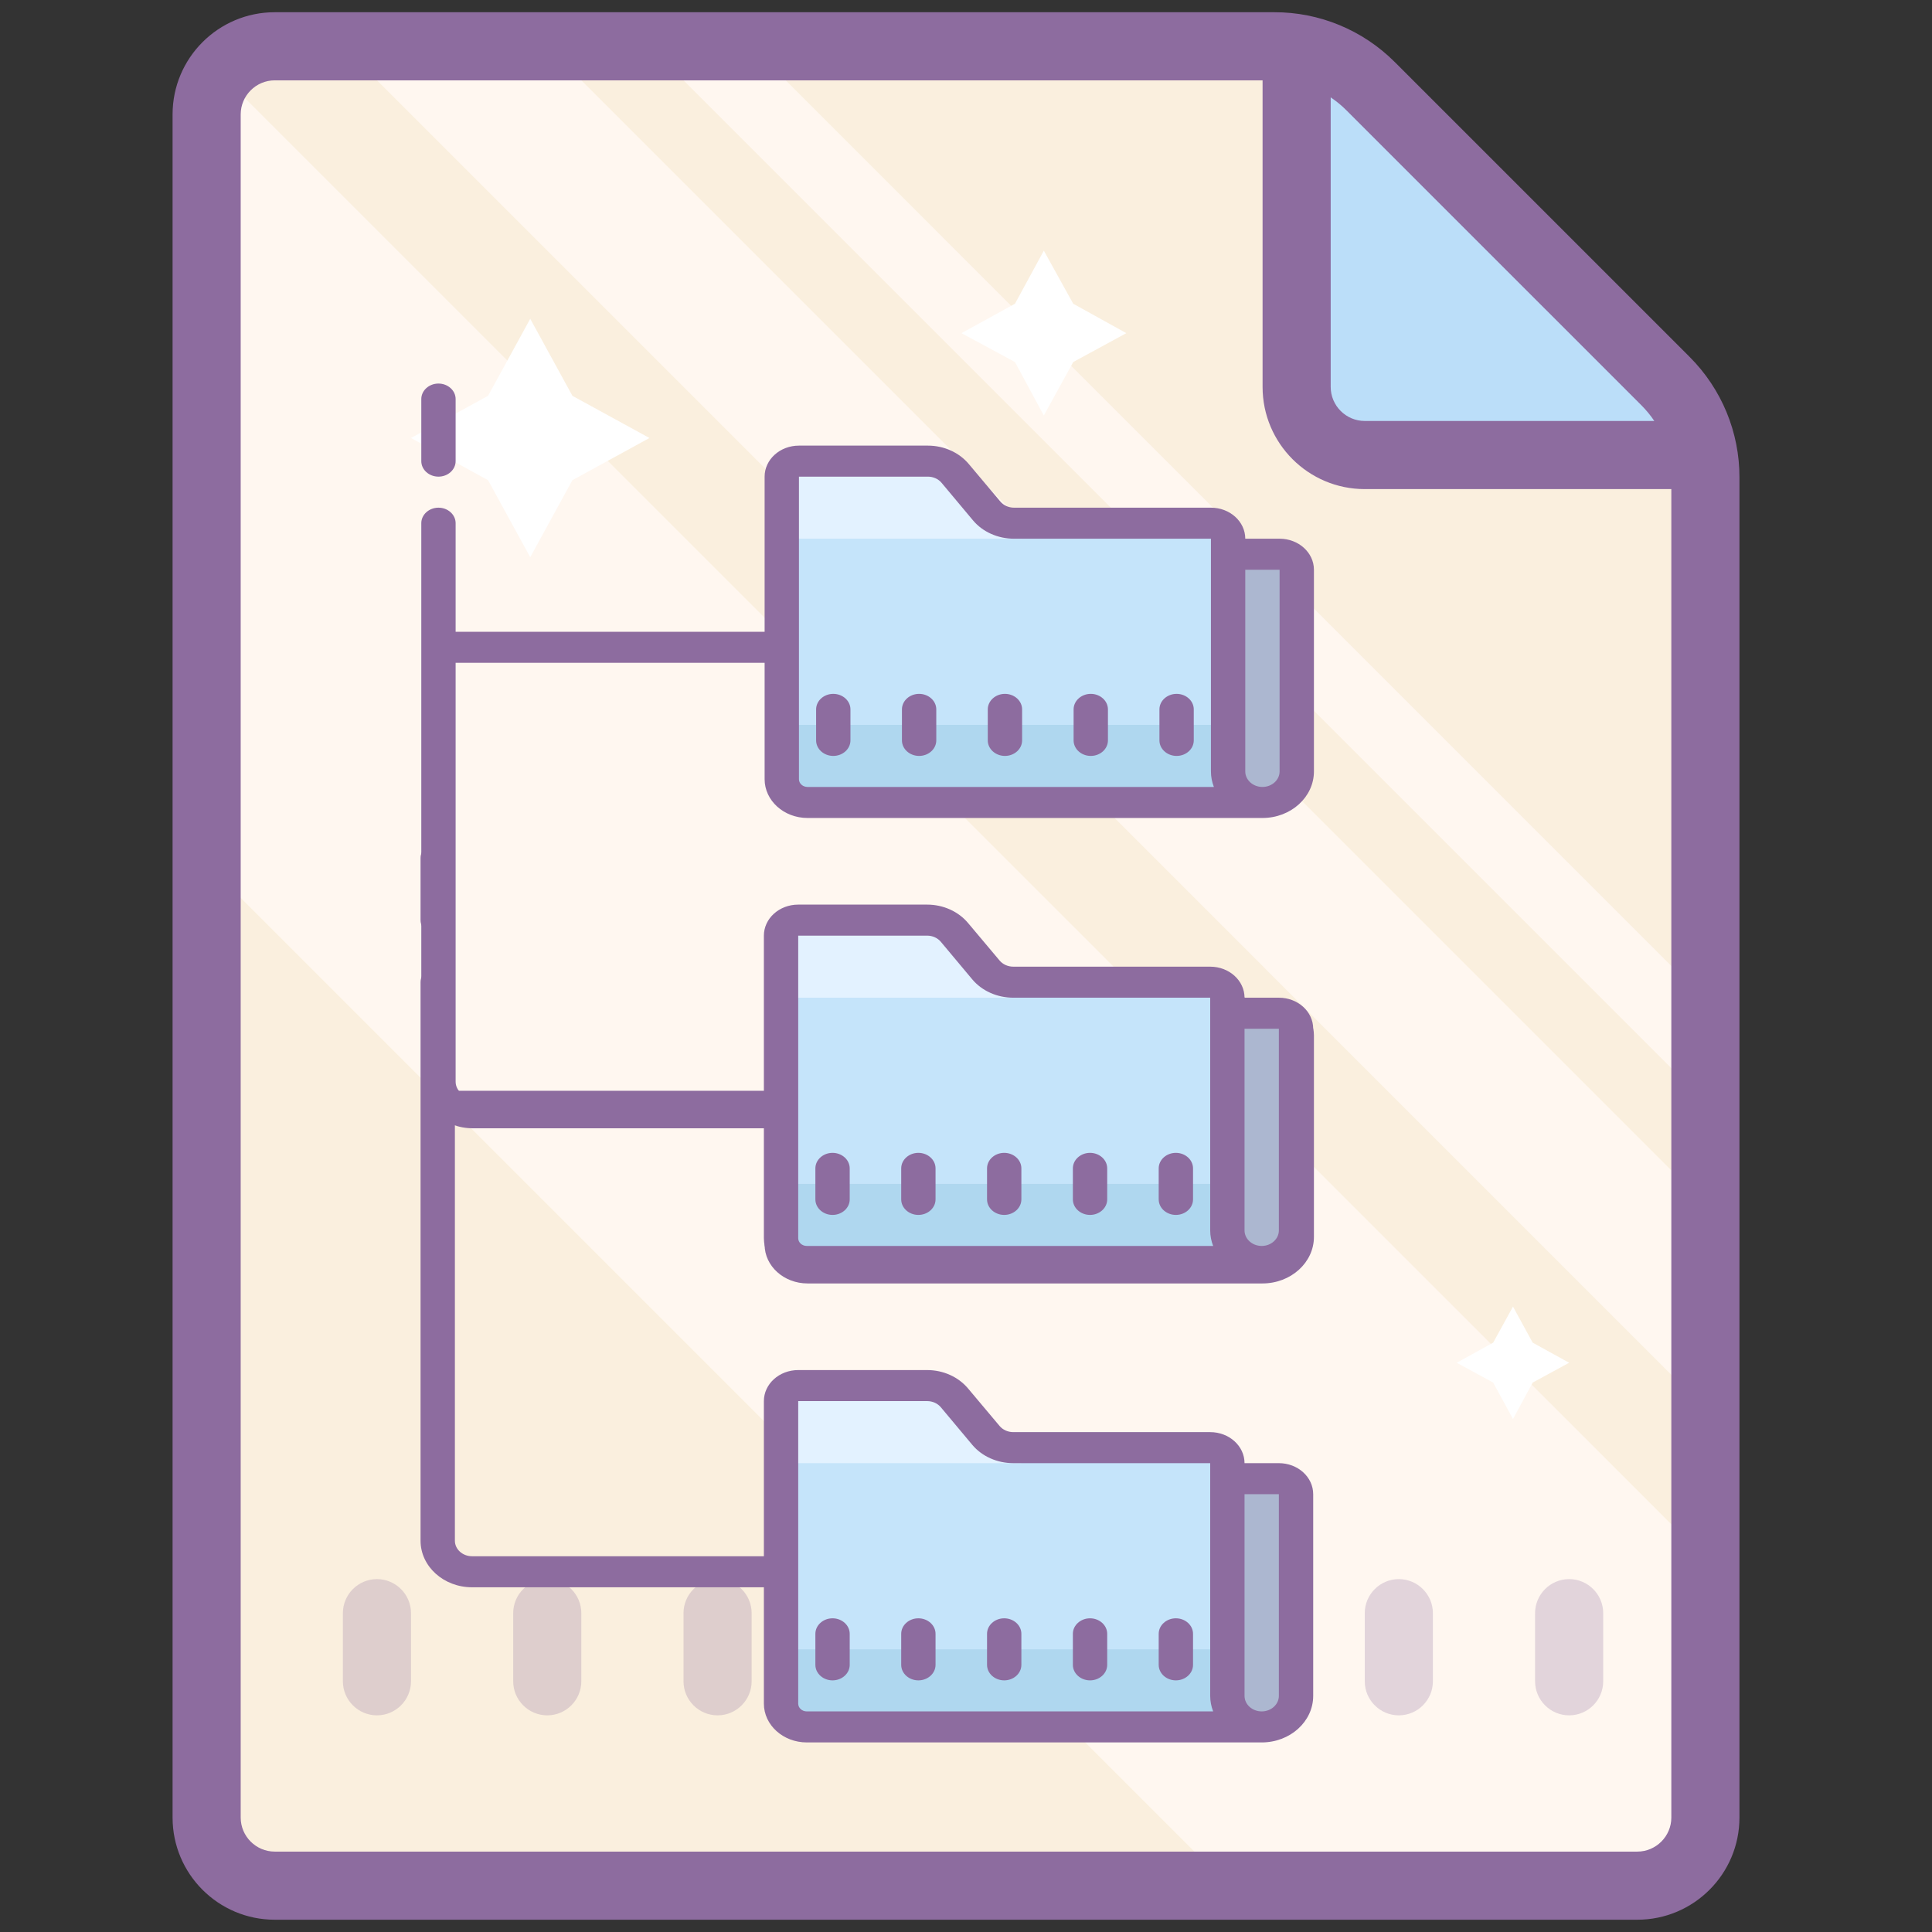 <?xml version="1.0" encoding="utf-8"?>
<svg viewBox="0 0 500 500" width="500" height="500" xmlns="http://www.w3.org/2000/svg">
  <rect x="0" y="0" width="500" height="500" fill="#333333" stroke="none"/>
  <g transform="matrix(3.934, 0, 0, 3.934, -113.629, -1293.896)">
    <g transform="matrix(0.663, 0, 0, 0.663, 15.721, 145.612)">
      <path style=" fill:#FAEFDE;" d="M 81.72 463.358 L 178.929 463.358 C 184.527 463.358 189.068 458.829 189.068 453.218 L 189.068 290.987 C 189.068 285.389 184.527 280.848 178.929 280.848 L 50.496 280.848 C 44.898 280.848 40.357 285.389 40.357 290.987 L 40.357 421.995 C 40.357 424.688 41.426 427.262 43.327 429.163 L 74.564 460.387 C 76.465 462.288 79.04 463.358 81.72 463.358 Z" transform="matrix(-1, 0, 0, -1, 229.425, 744.206)"/>
      <path style=" fill:#FFF7F0;" d="M 40.859 284.624 L 40.357 316.6 L 187.339 463.556 L 189.57 386.018 L 88.176 284.624 Z" transform="matrix(-1, 0, 0, -1, 229.927, 748.18)"/>
      <path style=" fill:#FFF7F0;" d="M 54.523 300.625 L 170.136 416.239 L 189.57 415.394 L 55.025 280.848 Z" transform="matrix(-1, 0, 0, -1, 244.093, 697.087)"/>
      <path style=" fill:#FFF7F0;" d="M 84.294 291.185 L 179.43 386.322 L 189.57 386.322 L 84.294 281.046 Z" transform="matrix(-1, 0, 0, -1, 273.864, 667.368)"/>
      <path style=" fill:#FFFFFF;" d="M 72.464 331.744 L 76.649 324.1 L 84.294 319.915 L 76.649 315.73 L 72.464 308.085 L 68.279 315.73 L 60.635 319.915 L 68.279 324.1 Z" transform="matrix(-1, 0, 0, -1, 144.929, 639.829)"/>
      <path style=" fill:#FFFFFF;" d="M 123.44 317.683 L 126.305 312.415 L 131.612 309.497 L 126.305 306.632 L 123.44 301.325 L 120.522 306.632 L 115.254 309.497 L 120.522 312.415 Z" transform="matrix(-1, 0, 0, -1, 246.866, 619.008)"/>
      <path style=" fill:#FFFFFF;" d="M 169.964 417.256 L 171.931 413.679 L 175.549 411.685 L 171.931 409.718 L 169.964 406.1 L 168.01 409.718 L 164.393 411.685 L 168.01 413.679 Z" transform="matrix(-1, 0, 0, -1, 339.942, 823.356)"/>
      <path style=" fill:#BBDEF9;" d="M 189.068 321.604 L 189.068 281.046 L 148.511 281.046 Z" transform="matrix(-1, 0, 0, -1, 337.579, 602.65)"/>
      <path style=" fill:#8D6C9F;" d="M 182.309 466.936 L 83.146 466.936 C 78.657 466.95 74.353 465.167 71.184 461.999 L 41.914 432.729 C 38.746 429.56 36.964 425.256 36.977 420.768 L 36.977 287.806 C 36.977 282.208 41.518 277.667 47.116 277.667 L 182.309 277.667 C 187.907 277.667 192.448 282.208 192.448 287.806 L 192.448 456.797 C 192.448 462.395 187.907 466.936 182.309 466.936 Z M 75.977 457.206 C 76.452 457.682 76.98 458.117 77.535 458.487 L 77.535 429.759 C 77.535 427.897 76.016 426.379 74.155 426.379 L 45.426 426.379 C 45.796 426.933 46.232 427.461 46.707 427.937 Z M 185.689 287.806 C 185.689 285.945 184.17 284.426 182.309 284.426 L 47.116 284.426 C 45.255 284.426 43.736 285.945 43.736 287.806 L 43.736 419.619 L 74.155 419.619 C 79.753 419.619 84.294 424.161 84.294 429.759 L 84.294 460.177 L 182.309 460.177 C 184.17 460.177 185.689 458.659 185.689 456.797 Z" transform="matrix(-1, 0, 0, -1, 229.425, 744.603)"/>
      <path style="fill: rgb(141, 108, 159); fill-opacity: 0.25;" d="M 175.549 446.657 C 173.687 446.657 172.169 445.139 172.169 443.277 L 172.169 436.517 C 172.169 434.656 173.687 433.138 175.549 433.138 C 177.41 433.138 178.929 434.656 178.929 436.517 L 178.929 443.277 C 178.929 445.139 177.41 446.657 175.549 446.657 Z" transform="matrix(-1, 0, 0, -1, 351.098, 879.795)"/>
      <path style="fill: rgb(141, 108, 159); fill-opacity: 0.25;" d="M 158.65 446.657 C 156.788 446.657 155.27 445.139 155.27 443.277 L 155.27 436.517 C 155.27 434.656 156.788 433.138 158.65 433.138 C 160.511 433.138 162.03 434.656 162.03 436.517 L 162.03 443.277 C 162.03 445.139 160.511 446.657 158.65 446.657 Z" transform="matrix(-1, 0, 0, -1, 317.3, 879.795)"/>
      <path style="fill: rgb(141, 108, 159); fill-opacity: 0.25;" d="M 141.751 446.657 C 139.889 446.657 138.371 445.139 138.371 443.277 L 138.371 436.517 C 138.371 434.656 139.889 433.138 141.751 433.138 C 143.613 433.138 145.131 434.656 145.131 436.517 L 145.131 443.277 C 145.131 445.139 143.613 446.657 141.751 446.657 Z" transform="matrix(-1, 0, 0, -1, 283.502, 879.795)"/>
      <path style="fill: rgb(141, 108, 159); fill-opacity: 0.25;" d="M 124.852 446.657 C 122.991 446.657 121.472 445.139 121.472 443.277 L 121.472 436.517 C 121.472 434.656 122.991 433.138 124.852 433.138 C 126.714 433.138 128.232 434.656 128.232 436.517 L 128.232 443.277 C 128.232 445.139 126.714 446.657 124.852 446.657 Z" transform="matrix(-1, 0, 0, -1, 249.704, 879.795)"/>
      <path style="fill: rgb(141, 108, 159); fill-opacity: 0.25;" d="M 107.953 446.657 C 106.092 446.657 104.573 445.139 104.573 443.277 L 104.573 436.517 C 104.573 434.656 106.092 433.138 107.953 433.138 C 109.815 433.138 111.333 434.656 111.333 436.517 L 111.333 443.277 C 111.333 445.139 109.815 446.657 107.953 446.657 Z" transform="matrix(-1, 0, 0, -1, 215.906, 879.795)"/>
      <path style="fill: rgb(141, 108, 159); fill-opacity: 0.25;" d="M 91.054 446.657 C 89.193 446.657 87.674 445.139 87.674 443.277 L 87.674 436.517 C 87.674 434.656 89.193 433.138 91.054 433.138 C 92.916 433.138 94.434 434.656 94.434 436.517 L 94.434 443.277 C 94.434 445.139 92.916 446.657 91.054 446.657 Z" transform="matrix(-1, 0, 0, -1, 182.108, 879.795)"/>
      <path style="fill: rgb(141, 108, 159); fill-opacity: 0.25;" d="M 74.154 446.657 C 72.293 446.657 70.775 445.139 70.775 443.277 L 70.775 436.517 C 70.775 434.656 72.293 433.138 74.154 433.138 C 76.016 433.138 77.534 434.656 77.534 436.517 L 77.534 443.277 C 77.534 445.139 76.016 446.657 74.154 446.657 Z" transform="matrix(-1, 0, 0, -1, 148.309, 879.795)"/>
      <path style="fill: rgb(141, 108, 159); fill-opacity: 0.25;" d="M 57.255 446.657 C 55.394 446.657 53.876 445.139 53.876 443.277 L 53.876 436.517 C 53.876 434.656 55.394 433.138 57.255 433.138 C 59.117 433.138 60.635 434.656 60.635 436.517 L 60.635 443.277 C 60.635 445.139 59.117 446.657 57.255 446.657 Z" transform="matrix(-1, 0, 0, -1, 114.511, 879.795)"/>
    </g>
    <g transform="matrix(0.583, 0, 0, 0.775, -84.09, 272.604)">
      <g id="g-2" transform="matrix(1.937, 0, 0, 1.317, 229.697, 105.199)">
        <path style=" fill:#C5E4FA;" d="M 53 27 L 27 27 L 27 5 L 37 5 L 40 9 L 53 9 Z "/>
        <path style=" fill:#E3F2FF;" d="M 30 5 L 37 5 L 41 10 L 27 10 L 27 8 C 27 6.344 28.344 5 30 5 Z "/>
        <path style=" fill:#ACB7D0;" d="M 53 11 L 57 11 L 57 27 L 53 27 Z "/>
        <path style=" fill:#AFD7EF;" d="M 27 22 L 53 22 L 53 27 L 27 27 Z "/>
        <path style=" fill:#C5E4FA;" d="M 53 57 L 27 57 L 27 35 L 37 35 L 40 39 L 53 39 Z "/>
        <path style=" fill:#E3F2FF;" d="M 30 35 L 37 35 L 41 40 L 27 40 L 27 38 C 27 36.344 28.344 35 30 35 Z "/>
        <path style=" fill:#ACB7D0;" d="M 53 41 L 57 41 L 57 57 L 53 57 Z "/>
        <path style=" fill:#AFD7EF;" d="M 27 52 L 53 52 L 53 57 L 27 57 Z "/>
        <path style=" fill:#8D6C9F;" d="M 30 54 C 30.551 54 31 53.551 31 53 L 31 51 C 31 50.449 30.551 50 30 50 C 29.449 50 29 50.449 29 51 L 29 53 C 29 53.551 29.449 54 30 54 Z "/>
        <path style=" fill:#8D6C9F;" d="M 35 54 C 35.551 54 36 53.551 36 53 L 36 51 C 36 50.449 35.551 50 35 50 C 34.449 50 34 50.449 34 51 L 34 53 C 34 53.551 34.449 54 35 54 Z "/>
        <path style=" fill:#8D6C9F;" d="M 40 54 C 40.551 54 41 53.551 41 53 L 41 51 C 41 50.449 40.551 50 40 50 C 39.449 50 39 50.449 39 51 L 39 53 C 39 53.551 39.449 54 40 54 Z "/>
        <path style=" fill:#8D6C9F;" d="M 45 54 C 45.551 54 46 53.551 46 53 L 46 51 C 46 50.449 45.551 50 45 50 C 44.449 50 44 50.449 44 51 L 44 53 C 44 53.551 44.449 54 45 54 Z "/>
        <path style=" fill:#8D6C9F;" d="M 50 54 C 50.551 54 51 53.551 51 53 L 51 51 C 51 50.449 50.551 50 50 50 C 49.449 50 49 50.449 49 51 L 49 53 C 49 53.551 49.449 54 50 54 Z "/>
        <path style=" fill:#8D6C9F;" d="M 30 24 C 30.551 24 31 23.551 31 23 L 31 21 C 31 20.449 30.551 20 30 20 C 29.449 20 29 20.449 29 21 L 29 23 C 29 23.551 29.449 24 30 24 Z "/>
        <path style=" fill:#8D6C9F;" d="M 35 24 C 35.551 24 36 23.551 36 23 L 36 21 C 36 20.449 35.551 20 35 20 C 34.449 20 34 20.449 34 21 L 34 23 C 34 23.551 34.449 24 35 24 Z "/>
        <path style=" fill:#8D6C9F;" d="M 40 24 C 40.551 24 41 23.551 41 23 L 41 21 C 41 20.449 40.551 20 40 20 C 39.449 20 39 20.449 39 21 L 39 23 C 39 23.551 39.449 24 40 24 Z "/>
        <path style=" fill:#8D6C9F;" d="M 45 24 C 45.551 24 46 23.551 46 23 L 46 21 C 46 20.449 45.551 20 45 20 C 44.449 20 44 20.449 44 21 L 44 23 C 44 23.551 44.449 24 45 24 Z "/>
        <path style=" fill:#8D6C9F;" d="M 50 24 C 50.551 24 51 23.551 51 23 L 51 21 C 51 20.449 50.551 20 50 20 C 49.449 20 49 20.449 49 21 L 49 23 C 49 23.551 49.449 24 50 24 Z "/>
        <path style=" fill:#8D6C9F;" d="M 28.5 28 L 55 28 C 56.656 28 58 26.656 58 25 L 58 12 C 58 10.895 57.105 10 56 10 L 54 10 C 54 8.895 53.105 8 52 8 L 40.531 8 C 40.215 8 39.918 7.852 39.73 7.602 L 37.898 5.191 C 37.332 4.441 36.449 4 35.512 4 L 28 4 C 26.895 4 26 4.895 26 6 L 26 16 L 8 16 L 8 9 C 8 8.449 7.551 8 7 8 C 6.449 8 6 8.449 6 9 L 6 45 C 6 46.656 7.344 48 9 48 L 26 48 L 26 55.5 C 26 56.879 27.121 58 28.5 58 L 55 58 C 56.656 58 58 56.656 58 55 L 58 42 C 58 40.895 57.105 40 56 40 L 54 40 C 54 38.895 53.105 38 52 38 L 40.531 38 C 40.215 38 39.918 37.852 39.73 37.602 L 37.898 35.191 C 37.332 34.441 36.449 34 35.512 34 L 28 34 C 26.895 34 26 34.895 26 36 L 26 46 L 9 46 C 8.449 46 8 45.551 8 45 L 8 18 L 26 18 L 26 25.5 C 26 26.879 27.121 28 28.5 28 Z M 56 42 L 56 55 C 56 55.551 55.551 56 55 56 C 54.449 56 54 55.551 54 55 L 54 42 Z M 28 36 L 35.512 36 C 35.824 36 36.121 36.148 36.309 36.398 L 38.141 38.82 C 38.707 39.566 39.594 40 40.531 40 L 52 40 L 52 55 C 52 55.34 52.059 55.68 52.172 56 L 28.5 56 C 28.223 56 28 55.777 28 55.5 Z M 56 12 L 56 25 C 56 25.551 55.551 26 55 26 C 54.449 26 54 25.551 54 25 L 54 12 Z M 28 6 L 35.512 6 C 35.824 6 36.121 6.148 36.309 6.398 L 38.141 8.82 C 38.707 9.566 39.594 10 40.531 10 L 52 10 L 52 25 C 52 25.34 52.059 25.68 52.172 26 L 28.5 26 C 28.223 26 28 25.777 28 25.5 Z "/>
        <path style=" fill:#8D6C9F;" d="M 7 6 C 7.551 6 8 5.551 8 5 L 8 1 C 8 0.449 7.551 0 7 0 C 6.449 0 6 0.449 6 1 L 6 5 C 6 5.551 6.449 6 7 6 Z "/>
      </g>
      <g id="g-3" transform="matrix(1.937, 0, 0, 1.317, 229.614, 144.16)">
        <path style=" fill:#C5E4FA;" d="M 53 27 L 27 27 L 27 5 L 37 5 L 40 9 L 53 9 Z "/>
        <path style=" fill:#E3F2FF;" d="M 30 5 L 37 5 L 41 10 L 27 10 L 27 8 C 27 6.344 28.344 5 30 5 Z "/>
        <path style=" fill:#ACB7D0;" d="M 53 11 L 57 11 L 57 27 L 53 27 Z "/>
        <path style=" fill:#AFD7EF;" d="M 27 22 L 53 22 L 53 27 L 27 27 Z "/>
        <path style=" fill:#C5E4FA;" d="M 53 57 L 27 57 L 27 35 L 37 35 L 40 39 L 53 39 Z "/>
        <path style=" fill:#E3F2FF;" d="M 30 35 L 37 35 L 41 40 L 27 40 L 27 38 C 27 36.344 28.344 35 30 35 Z "/>
        <path style=" fill:#ACB7D0;" d="M 53 41 L 57 41 L 57 57 L 53 57 Z "/>
        <path style=" fill:#AFD7EF;" d="M 27 52 L 53 52 L 53 57 L 27 57 Z "/>
        <path style=" fill:#8D6C9F;" d="M 30 54 C 30.551 54 31 53.551 31 53 L 31 51 C 31 50.449 30.551 50 30 50 C 29.449 50 29 50.449 29 51 L 29 53 C 29 53.551 29.449 54 30 54 Z "/>
        <path style=" fill:#8D6C9F;" d="M 35 54 C 35.551 54 36 53.551 36 53 L 36 51 C 36 50.449 35.551 50 35 50 C 34.449 50 34 50.449 34 51 L 34 53 C 34 53.551 34.449 54 35 54 Z "/>
        <path style=" fill:#8D6C9F;" d="M 40 54 C 40.551 54 41 53.551 41 53 L 41 51 C 41 50.449 40.551 50 40 50 C 39.449 50 39 50.449 39 51 L 39 53 C 39 53.551 39.449 54 40 54 Z "/>
        <path style=" fill:#8D6C9F;" d="M 45 54 C 45.551 54 46 53.551 46 53 L 46 51 C 46 50.449 45.551 50 45 50 C 44.449 50 44 50.449 44 51 L 44 53 C 44 53.551 44.449 54 45 54 Z "/>
        <path style=" fill:#8D6C9F;" d="M 50 54 C 50.551 54 51 53.551 51 53 L 51 51 C 51 50.449 50.551 50 50 50 C 49.449 50 49 50.449 49 51 L 49 53 C 49 53.551 49.449 54 50 54 Z "/>
        <path style=" fill:#8D6C9F;" d="M 30 24 C 30.551 24 31 23.551 31 23 L 31 21 C 31 20.449 30.551 20 30 20 C 29.449 20 29 20.449 29 21 L 29 23 C 29 23.551 29.449 24 30 24 Z "/>
        <path style=" fill:#8D6C9F;" d="M 35 24 C 35.551 24 36 23.551 36 23 L 36 21 C 36 20.449 35.551 20 35 20 C 34.449 20 34 20.449 34 21 L 34 23 C 34 23.551 34.449 24 35 24 Z "/>
        <path style=" fill:#8D6C9F;" d="M 40 24 C 40.551 24 41 23.551 41 23 L 41 21 C 41 20.449 40.551 20 40 20 C 39.449 20 39 20.449 39 21 L 39 23 C 39 23.551 39.449 24 40 24 Z "/>
        <path style=" fill:#8D6C9F;" d="M 45 24 C 45.551 24 46 23.551 46 23 L 46 21 C 46 20.449 45.551 20 45 20 C 44.449 20 44 20.449 44 21 L 44 23 C 44 23.551 44.449 24 45 24 Z "/>
        <path style=" fill:#8D6C9F;" d="M 50 24 C 50.551 24 51 23.551 51 23 L 51 21 C 51 20.449 50.551 20 50 20 C 49.449 20 49 20.449 49 21 L 49 23 C 49 23.551 49.449 24 50 24 Z "/>
        <path style=" fill:#8D6C9F;" d="M 28.5 28 L 55 28 C 56.656 28 58 26.656 58 25 L 58 12 C 58 10.895 57.105 10 56 10 L 54 10 C 54 8.895 53.105 8 52 8 L 40.531 8 C 40.215 8 39.918 7.852 39.73 7.602 L 37.898 5.191 C 37.332 4.441 36.449 4 35.512 4 L 28 4 C 26.895 4 26 4.895 26 6 L 26 16 L 8 16 L 8 9 C 8 8.449 7.551 8 7 8 C 6.449 8 6 8.449 6 9 L 6 45 C 6 46.656 7.344 48 9 48 L 26 48 L 26 55.5 C 26 56.879 27.121 58 28.5 58 L 55 58 C 56.656 58 58 56.656 58 55 L 58 42 C 58 40.895 57.105 40 56 40 L 54 40 C 54 38.895 53.105 38 52 38 L 40.531 38 C 40.215 38 39.918 37.852 39.73 37.602 L 37.898 35.191 C 37.332 34.441 36.449 34 35.512 34 L 28 34 C 26.895 34 26 34.895 26 36 L 26 46 L 9 46 C 8.449 46 8 45.551 8 45 L 8 18 L 26 18 L 26 25.5 C 26 26.879 27.121 28 28.5 28 Z M 56 42 L 56 55 C 56 55.551 55.551 56 55 56 C 54.449 56 54 55.551 54 55 L 54 42 Z M 28 36 L 35.512 36 C 35.824 36 36.121 36.148 36.309 36.398 L 38.141 38.82 C 38.707 39.566 39.594 40 40.531 40 L 52 40 L 52 55 C 52 55.34 52.059 55.68 52.172 56 L 28.5 56 C 28.223 56 28 55.777 28 55.5 Z M 56 12 L 56 25 C 56 25.551 55.551 26 55 26 C 54.449 26 54 25.551 54 25 L 54 12 Z M 28 6 L 35.512 6 C 35.824 6 36.121 6.148 36.309 6.398 L 38.141 8.82 C 38.707 9.566 39.594 10 40.531 10 L 52 10 L 52 25 C 52 25.34 52.059 25.68 52.172 26 L 28.5 26 C 28.223 26 28 25.777 28 25.5 Z "/>
        <path style=" fill:#8D6C9F;" d="M 7 6 C 7.551 6 8 5.551 8 5 L 8 1 C 8 0.449 7.551 0 7 0 C 6.449 0 6 0.449 6 1 L 6 5 C 6 5.551 6.449 6 7 6 Z "/>
      </g>
    </g>
  </g>
</svg>